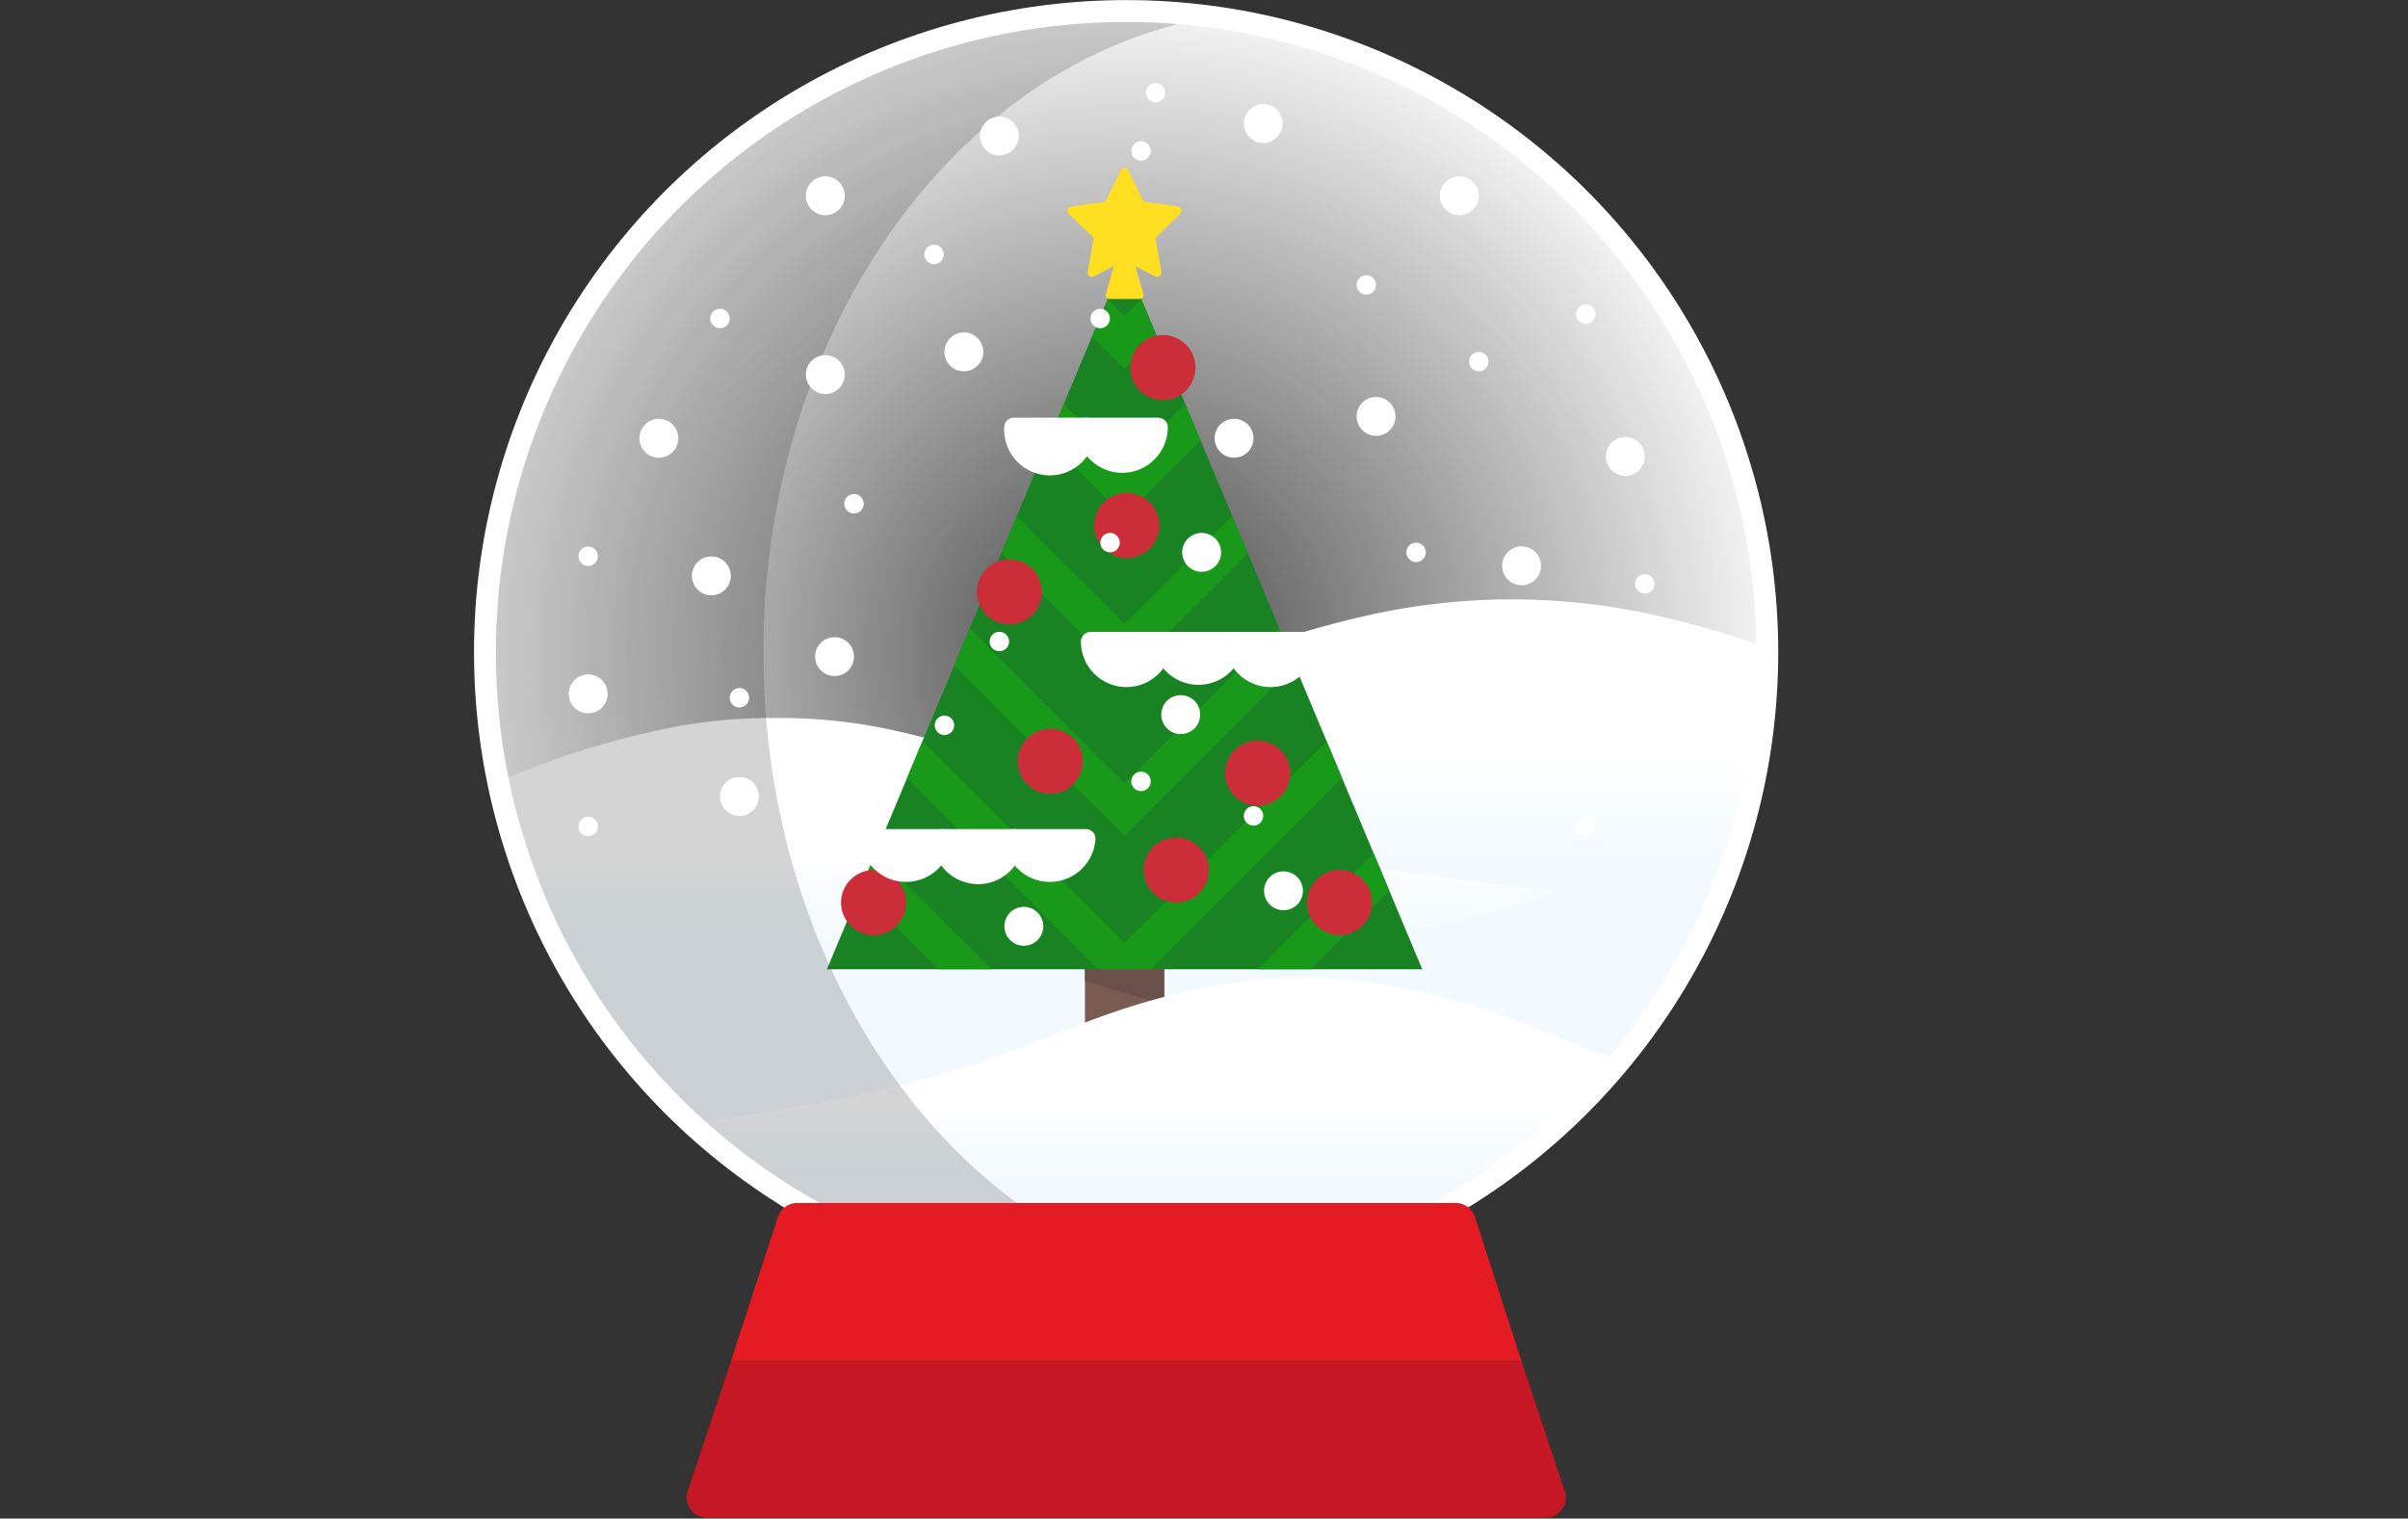 <svg xmlns="http://www.w3.org/2000/svg" xmlns:xlink="http://www.w3.org/1999/xlink" viewBox="0 0 148.57 93.69" width="148.57" height="93.69"><rect x="0" y="0" width="148.57" height="93.69" fill="#333333" stroke="none"/><defs><style>.cls-1,.cls-10,.cls-19{fill:none;}.cls-2{fill:url(#radial-gradient);}.cls-3{clip-path:url(#clip-path);}.cls-4{fill:#f2faff;}.cls-5{fill:url(#linear-gradient);}.cls-6{fill:url(#linear-gradient-2);}.cls-7{fill:#6b493f;}.cls-8{fill:#00750b;}.cls-9{clip-path:url(#clip-path-2);}.cls-10{stroke:#008e00;stroke-width:2.3px;}.cls-10,.cls-19{stroke-miterlimit:10;}.cls-11{fill:#593d36;}.cls-12,.cls-13{fill:#ffdb08;stroke:#ffdb08;}.cls-12,.cls-13,.cls-14{stroke-linejoin:round;}.cls-12{stroke-width:0.53px;}.cls-13{stroke-width:0.47px;}.cls-14,.cls-18,.cls-20{fill:#fff;}.cls-14,.cls-19{stroke:#fff;}.cls-14{stroke-width:1.18px;}.cls-15{fill:#c61724;}.cls-16{fill:url(#linear-gradient-3);}.cls-17,.cls-20{opacity:0.1;}.cls-19{stroke-width:1.35px;}.cls-21{fill:#e51b23;}</style><radialGradient id="radial-gradient" cx="69.48" cy="40.22" r="39.51" gradientUnits="userSpaceOnUse"><stop offset="0" stop-color="#f2f2f2" stop-opacity="0"/><stop offset="1" stop-color="#f2f2f2"/></radialGradient><clipPath id="clip-path"><circle class="cls-1" cx="69.48" cy="40.22" r="39.56"/></clipPath><linearGradient id="linear-gradient" x1="93.28" y1="43.61" x2="93.28" y2="53.71" gradientUnits="userSpaceOnUse"><stop offset="0" stop-color="#fff"/><stop offset="0.33" stop-color="#fff"/><stop offset="0.34" stop-color="#fff" stop-opacity="0.97"/><stop offset="0.45" stop-color="#fff" stop-opacity="0.72"/><stop offset="0.56" stop-color="#fff" stop-opacity="0.5"/><stop offset="0.66" stop-color="#fff" stop-opacity="0.32"/><stop offset="0.76" stop-color="#fff" stop-opacity="0.18"/><stop offset="0.85" stop-color="#fff" stop-opacity="0.08"/><stop offset="0.93" stop-color="#fff" stop-opacity="0.02"/><stop offset="1" stop-color="#fff" stop-opacity="0"/></linearGradient><linearGradient id="linear-gradient-2" x1="47.87" y1="50.04" x2="47.87" y2="58.78" xlink:href="#linear-gradient"/><clipPath id="clip-path-2"><polygon class="cls-1" points="69.38 15.98 51.02 59.8 69.38 59.8 87.75 59.8 69.38 15.98"/></clipPath><linearGradient id="linear-gradient-3" x1="80.39" y1="65.49" x2="80.39" y2="73.34" xlink:href="#linear-gradient"/></defs><title>snowglobe_tree</title><g id="Layer_2" data-name="Layer 2"><g id="ART"><ellipse class="cls-2" cx="69.48" cy="40.22" rx="39.45" ry="39.56"/><g class="cls-3"><polygon class="cls-4" points="109.98 80.64 30.86 80.64 30.86 50.55 74.82 44.14 109.98 41.36 109.98 80.64"/><path id="_Path_" data-name="&lt;Path&gt;" class="cls-5" d="M148.27,49.24c-32.49-3.6-32.35-8.18-46.18-11.29a40.54,40.54,0,0,0-17.63,0c-13.82,3.11-13.68,7.69-46.17,11.29-3.95.44,32.12,8.09,46.17,8.09,3.1,0,6.07,1.47,8.82,1.12,2.75.35,5.71-1.12,8.81-1.12C116.15,57.33,152.21,49.68,148.27,49.24Z"/><path id="_Path_2" data-name="&lt;Path&gt;" class="cls-6" d="M95.49,54.92c-28.14-3.12-28-7.09-40-9.78a32.15,32.15,0,0,0-7.63-.84,32.2,32.2,0,0,0-7.63.84c-12,2.69-11.85,6.66-40,9.78-3.42.37,27.81,7,40,7,2.68,0,5.25,1.27,7.63,1,2.38.3,5-1,7.63-1C67.68,61.92,98.9,55.29,95.49,54.92Z"/><rect class="cls-7" x="66.94" y="50.84" width="4.89" height="13.04"/><polygon class="cls-8" points="69.38 15.98 51.02 59.8 69.38 59.8 87.75 59.8 69.38 15.98"/><g class="cls-9"><polyline class="cls-10" points="84.19 25.31 69.38 40.11 54.58 25.31"/><polyline class="cls-10" points="84.19 35.15 69.38 49.96 54.58 35.15"/><polyline class="cls-10" points="84.19 45 69.38 59.8 54.58 45"/><polyline class="cls-10" points="87.3 51.73 69.38 69.65 50.79 51.05"/><polyline class="cls-10" points="84.19 6.32 69.38 21.13 54.58 6.32"/><polyline class="cls-10" points="84.19 15.46 69.38 30.27 54.58 15.46"/></g><polygon class="cls-11" points="66.94 59.8 71.83 59.8 71.83 61.98 66.94 60.52 66.94 59.8"/><polygon class="cls-12" points="69.38 10.64 70.39 12.68 72.63 13 71.01 14.59 71.39 16.82 69.38 15.77 67.37 16.82 67.76 14.59 66.13 13 68.38 12.68 69.38 10.64"/><polygon class="cls-13" points="69.38 14.96 68.45 18.21 69.38 18.21 70.32 18.21 69.38 14.96"/><path class="cls-14" d="M71.72,39.58a2.22,2.22,0,0,1-4.44,0Z"/><path class="cls-14" d="M76.17,39.58a2.23,2.23,0,0,1-4.45,0Z"/><path class="cls-14" d="M80.61,39.58a2.22,2.22,0,0,1-4.44,0Z"/><path class="cls-14" d="M67,26.36a2.23,2.23,0,1,1-4.45,0Z"/><path class="cls-14" d="M71.46,26.36a2.22,2.22,0,1,1-4.44,0Z"/><circle class="cls-15" cx="77.6" cy="47.7" r="2.01"/><circle class="cls-15" cx="64.8" cy="46.97" r="2.01"/><circle class="cls-15" cx="53.9" cy="55.69" r="2.01"/><circle class="cls-15" cx="82.65" cy="55.69" r="2.01"/><circle class="cls-15" cx="72.57" cy="53.68" r="2.01"/><circle class="cls-15" cx="69.52" cy="32.42" r="2.01"/><circle class="cls-15" cx="71.75" cy="22.68" r="2.01"/><circle class="cls-15" cx="62.28" cy="36.52" r="2.01"/><path class="cls-14" d="M58.13,51.74a2.23,2.23,0,0,1-4.45,0Z"/><path class="cls-14" d="M62.57,51.74a2.22,2.22,0,0,1-4.44,0Z"/><path class="cls-14" d="M67,51.74a2.23,2.23,0,0,1-4.45,0Z"/><ellipse class="cls-7" cx="69.43" cy="63.88" rx="2.71" ry="0.58"/><path id="_Path_3" data-name="&lt;Path&gt;" class="cls-16" d="M123.12,69.87C97.87,67.07,98,63.5,87.24,61.09a31.66,31.66,0,0,0-13.7,0c-10.75,2.41-10.64,6-35.88,8.78-3.07.34,25,6.28,35.88,6.28,2.41,0,4.71,1.15,6.85.87,2.13.28,4.44-.87,6.85-.87C98.16,76.15,126.18,70.21,123.12,69.87Z"/></g><path class="cls-17" d="M47.1,40.24c0-20,12.07-36.59,27.72-39.2A40.81,40.81,0,0,0,69.48.67a39.57,39.57,0,0,0,0,79.13,39.14,39.14,0,0,0,5.34-.37C59.17,76.83,47.1,60.28,47.1,40.24Z"/><path class="cls-17" d="M47.1,40.24c0-20,12.07-36.59,27.72-39.2A40.81,40.81,0,0,0,69.48.67a39.57,39.57,0,0,0,0,79.13,39.14,39.14,0,0,0,5.34-.37C59.17,76.83,47.1,60.28,47.1,40.24Z"/><circle class="cls-18" cx="50.92" cy="23.11" r="1.2"/><circle class="cls-18" cx="59.47" cy="21.71" r="1.2"/><circle class="cls-18" cx="50.92" cy="12.08" r="1.2"/><circle class="cls-18" cx="90.04" cy="12.08" r="1.2"/><circle class="cls-18" cx="36.29" cy="42.81" r="1.2"/><circle class="cls-18" cx="43.89" cy="35.53" r="1.2"/><circle class="cls-18" cx="61.66" cy="8.39" r="1.2"/><circle class="cls-18" cx="77.94" cy="7.62" r="1.2"/><circle class="cls-18" cx="51.49" cy="40.51" r="1.2"/><circle class="cls-18" cx="79.19" cy="54.96" r="1.2"/><circle class="cls-18" cx="72.85" cy="44.09" r="1.2"/><circle class="cls-18" cx="40.65" cy="27.04" r="1.2"/><circle class="cls-18" cx="45.62" cy="49.14" r="1.2"/><circle class="cls-18" cx="93.88" cy="34.91" r="1.2"/><circle class="cls-18" cx="63.17" cy="57.15" r="1.2"/><circle class="cls-18" cx="90.04" cy="44.75" r="1.2"/><circle class="cls-18" cx="101.48" cy="44.75" r="1.2"/><circle class="cls-18" cx="84.9" cy="25.69" r="1.2"/><circle class="cls-18" cx="76.14" cy="27.04" r="1.2"/><circle class="cls-18" cx="74.14" cy="34.08" r="1.2"/><circle class="cls-18" cx="84.3" cy="17.58" r="0.6"/><circle class="cls-18" cx="71.3" cy="5.72" r="0.6"/><circle class="cls-18" cx="57.63" cy="15.7" r="0.6"/><circle class="cls-18" cx="70.4" cy="9.31" r="0.6"/><circle class="cls-18" cx="44.42" cy="19.65" r="0.6"/><circle class="cls-18" cx="52.69" cy="31.08" r="0.6"/><circle class="cls-18" cx="67.88" cy="19.65" r="0.6"/><circle class="cls-18" cx="61.66" cy="39.58" r="0.6"/><circle class="cls-18" cx="36.29" cy="34.32" r="0.6"/><circle class="cls-18" cx="45.62" cy="43.05" r="0.6"/><circle class="cls-18" cx="58.27" cy="44.75" r="0.6"/><circle class="cls-18" cx="36.29" cy="50.99" r="0.6"/><circle class="cls-18" cx="97.84" cy="50.99" r="0.6"/><circle class="cls-18" cx="91.24" cy="22.31" r="0.6"/><circle class="cls-18" cx="68.49" cy="33.48" r="0.6"/><circle class="cls-18" cx="97.84" cy="19.38" r="0.6"/><circle class="cls-18" cx="87.37" cy="34.08" r="0.6"/><circle class="cls-18" cx="70.4" cy="48.21" r="0.6"/><circle class="cls-18" cx="77.34" cy="50.34" r="0.6"/><circle class="cls-18" cx="101.48" cy="36.02" r="0.6"/><circle class="cls-18" cx="100.28" cy="28.16" r="1.2"/><circle class="cls-19" cx="69.48" cy="40.24" r="39.56"/><circle class="cls-20" cx="69.48" cy="40.24" r="39.56"/><path class="cls-21" d="M91,75.08a1.26,1.26,0,0,0-1.2-.86H49.19a1.26,1.26,0,0,0-1.19.86L45.09,84H93.88Z"/><path class="cls-15" d="M93.88,84H45.09L42.43,92a1.26,1.26,0,0,0,1.19,1.65H95.34A1.26,1.26,0,0,0,96.54,92Z"/></g></g></svg>